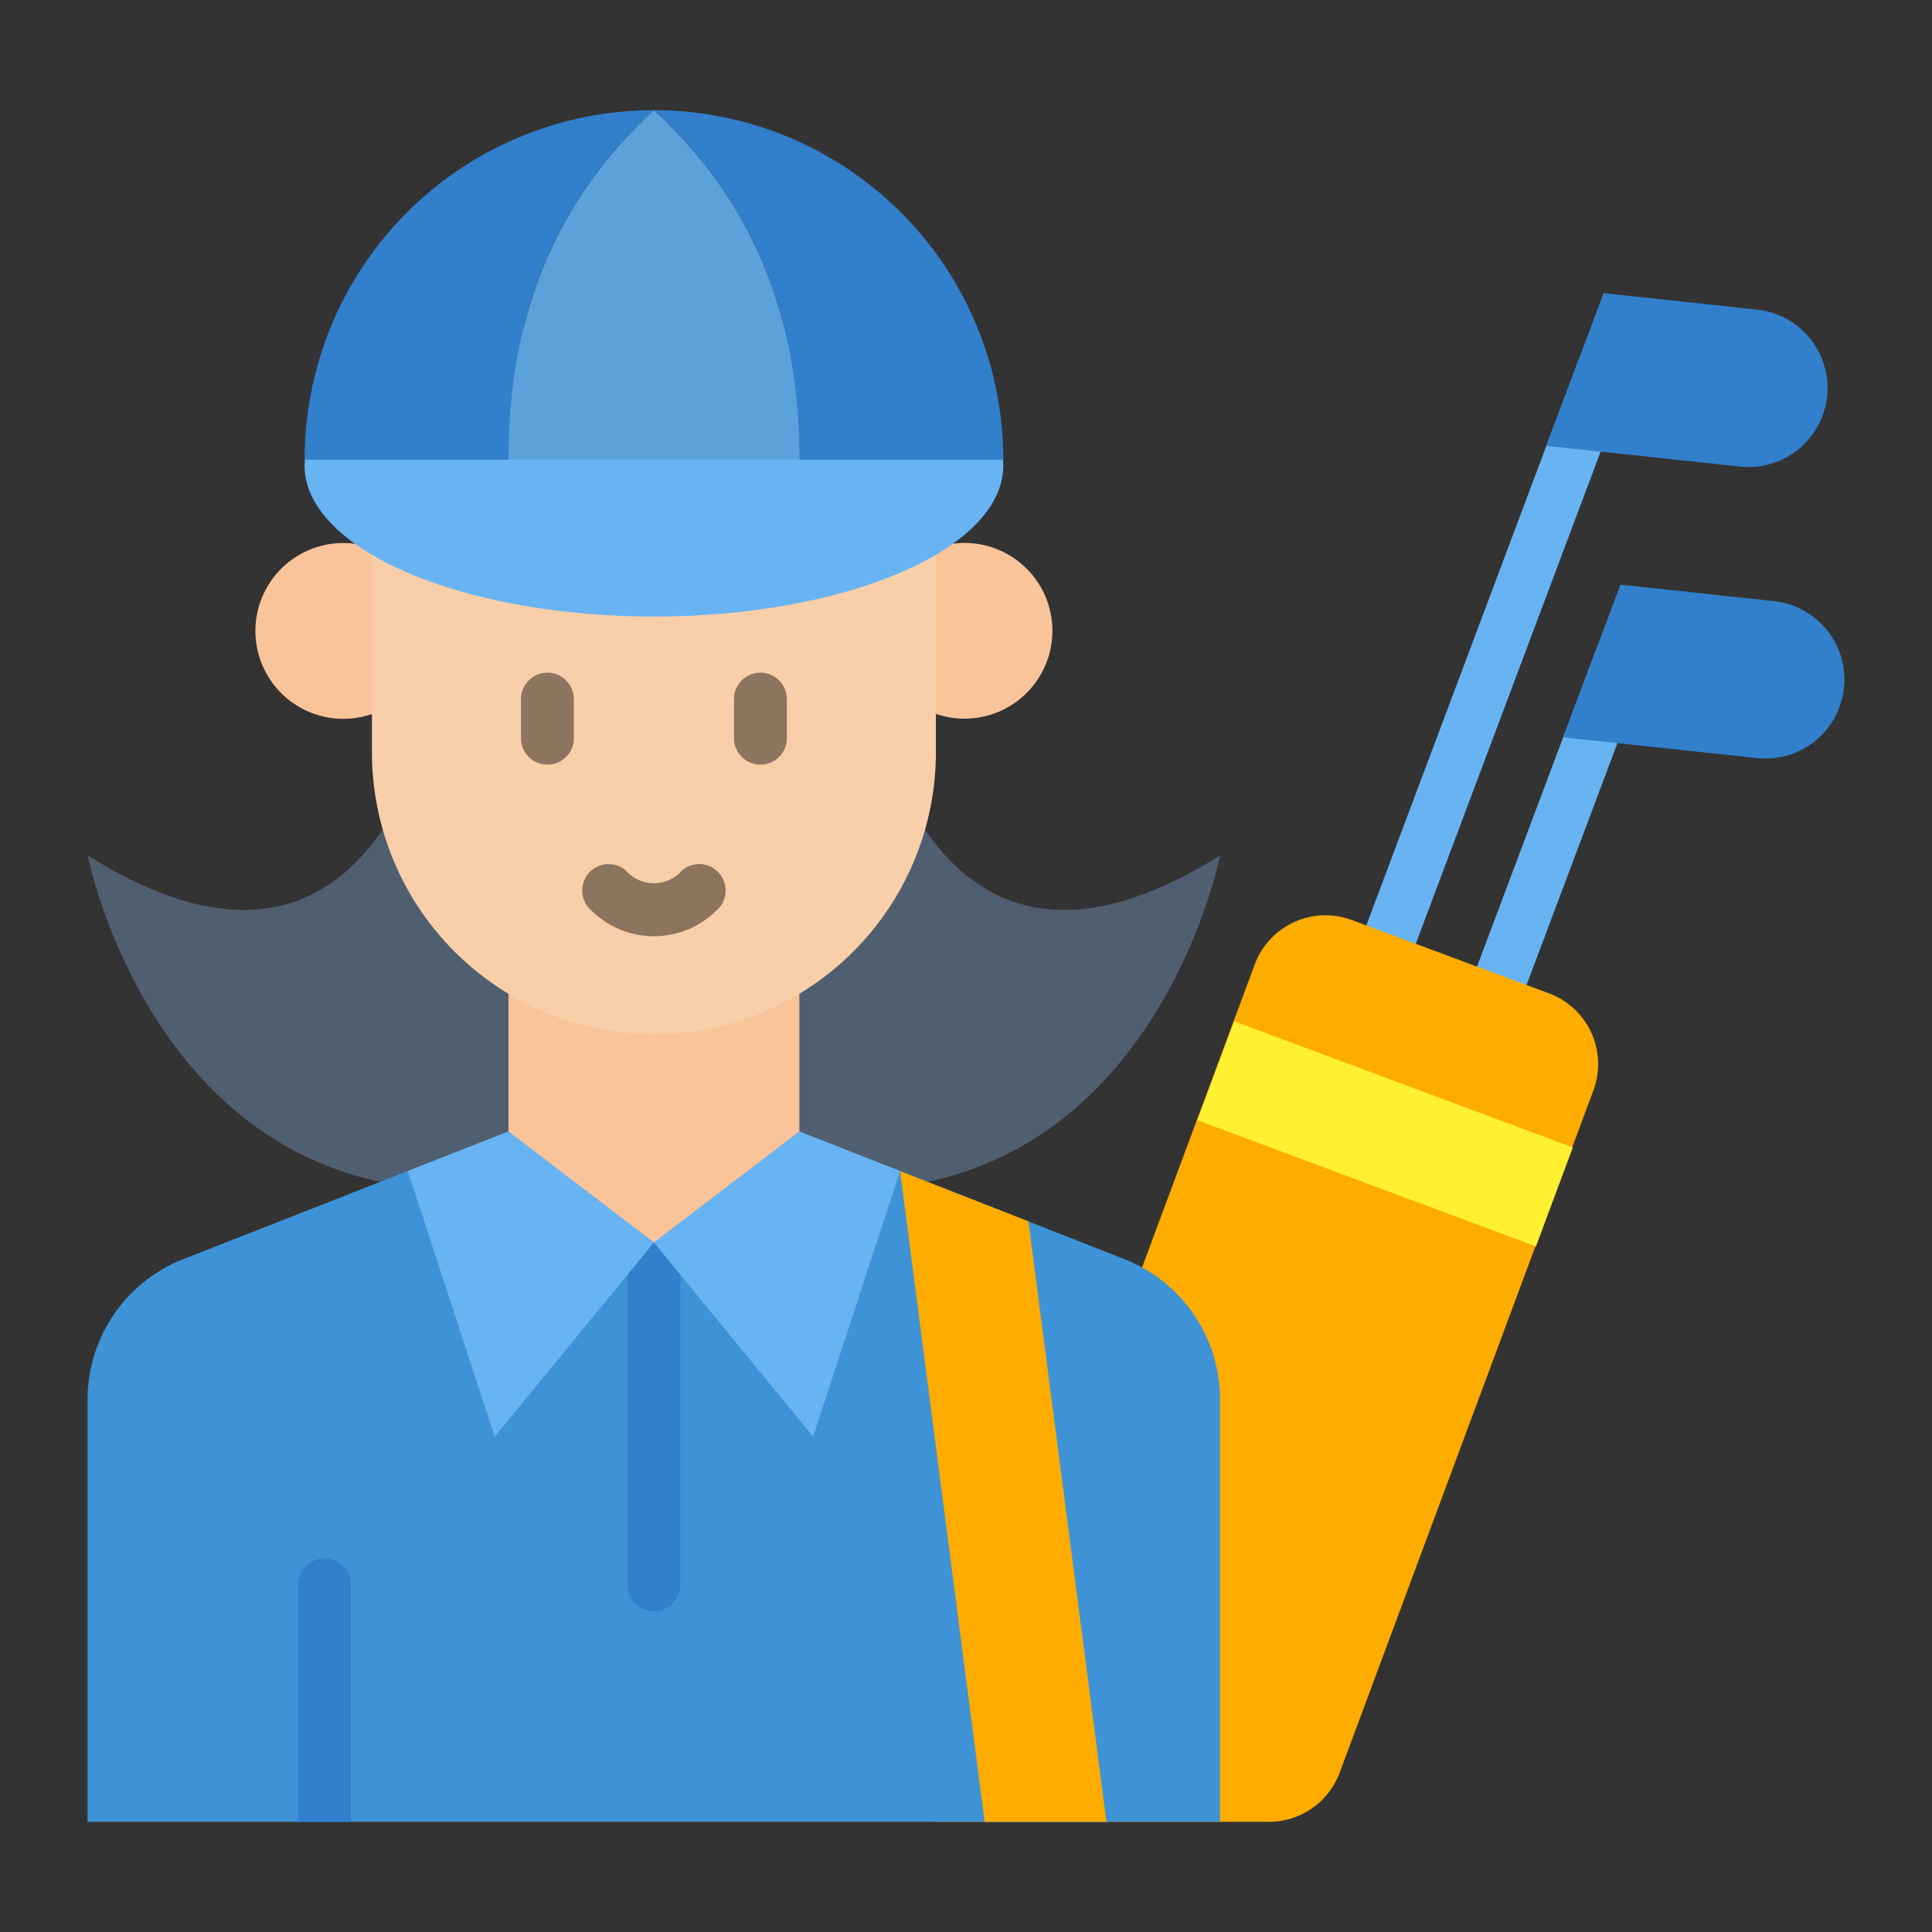 <svg height="512" viewBox="0 0 128 128" width="512" xmlns="http://www.w3.org/2000/svg"><rect x="0" y="0" width="128" height="128" fill="#333333" stroke="none"/><g><g><g><g><path d="m89.565 70.586a1.752 1.752 0 0 0 1.635-1.135l16.567-44.114a1.75 1.75 0 1 0 -3.276-1.23l-16.564 44.113a1.751 1.751 0 0 0 1.638 2.366z" fill="#68b4f2"/><path d="m121.051 26.269a5.23 5.23 0 0 0 -4.643-5.758l-10.166-1.089-3.8 10.113 12.85 1.377a5.23 5.23 0 0 0 5.759-4.643z" fill="#327fcc"/></g><g><path d="m93.873 81.37a1.752 1.752 0 0 0 1.639-1.136l13.5-35.934a1.75 1.75 0 1 0 -3.276-1.231l-13.5 35.931a1.753 1.753 0 0 0 1.637 2.366z" fill="#68b4f2"/><path d="m122.168 45.582a5.23 5.23 0 0 0 -4.643-5.757l-10.166-1.09-3.8 10.113 12.85 1.377a5.229 5.229 0 0 0 5.759-4.643z" fill="#327fcc"/></g></g><g><path d="m88.758 117.441 16.809-45.2a5 5 0 0 0 -2.944-6.43l-13.066-4.858a5 5 0 0 0 -6.429 2.947l-21.123 56.8h22.067a5 5 0 0 0 4.686-3.259z" fill="#feac00"/><path d="m88.247 63.091h7v23.94h-7z" fill="#fff031" transform="matrix(.349 -.937 .937 .349 -10.585 134.892)"/></g></g><g><path d="m43.323 76.23c31.421 11.591 37.512-19.554 37.512-19.554-23.635 14.805-24.847-20.707-24.847-20.707h-25.338s-1.215 35.512-24.838 20.707c0 0 6.082 31.145 37.511 19.554z" fill="#505f6f"/><g><path d="m74.492 83.42-6.36-2.5-8.5-3.33-16.31-6.41-31.171 12.24a9.993 9.993 0 0 0 -6.351 9.31v27.97h75.031v-27.97a9.983 9.983 0 0 0 -6.339-9.31z" fill="#3e93d7"/><path d="m45.073 105v-22.683a1.75 1.75 0 0 0 -3.5 0v22.683a1.75 1.75 0 0 0 3.5 0z" fill="#327fcc"/><g fill="#68b4f2"><path d="m33.687 74.962-6.673 2.621 5.764 17.597 10.545-12.863z"/><path d="m52.96 74.962-9.637 7.355 10.546 12.863 5.764-17.597z"/></g><path d="m21.5 103.25a1.752 1.752 0 0 0 -1.75 1.75v15.7h3.5v-15.7a1.746 1.746 0 0 0 -1.75-1.75z" fill="#327fcc"/><path d="m68.135 80.918-8.5-3.329 5.6 43.109h8.07z" fill="#feac00"/></g><path d="m52.96 65.089h-19.273v9.873l9.636 7.355 9.637-7.355z" fill="#fac49a"/><g><g fill="#fac49a"><circle cx="22.733" cy="41.79" r="5.822" transform="matrix(.383 -.924 .924 .383 -24.576 46.8)"/><circle cx="63.914" cy="41.79" r="5.822" transform="matrix(.707 -.707 .707 .707 -10.83 57.434)"/></g><g><path d="m43.324 68.517a18.682 18.682 0 0 0 18.681-18.682v-17.143h-37.363v17.143a18.682 18.682 0 0 0 18.681 18.682z" fill="#f8cfa9"/><g fill="#8c745f"><path d="m47.456 60.333a1.75 1.75 0 1 0 -2.265-2.669 2.466 2.466 0 0 1 -3.735 0 1.75 1.75 0 0 0 -2.265 2.669 5.885 5.885 0 0 0 8.265 0z"/><g><path d="m38.017 48.908v-2.591a1.75 1.75 0 0 0 -3.5 0v2.591a1.75 1.75 0 0 0 3.5 0z"/><path d="m52.13 48.908v-2.591a1.75 1.75 0 0 0 -3.5 0v2.591a1.75 1.75 0 0 0 3.5 0z"/></g></g></g><g><ellipse cx="43.324" cy="30.857" fill="#68b4f2" rx="23.147" ry="9.992"/><path d="m43.322 7.3c-6.5 5.97-9.63 13.56-9.63 23.15h19.269c0-9.59-3.139-17.18-9.639-23.15z" fill="#5ba2db"/><g fill="#327fcc"><path d="m43.322 7.3a23.142 23.142 0 0 0 -23.14 23.15h13.51c0-9.59 3.13-17.18 9.63-23.15z"/><path d="m66.471 30.45a23.143 23.143 0 0 0 -23.149-23.15c6.5 5.97 9.639 13.56 9.639 23.15z"/></g></g></g></g></g></svg>